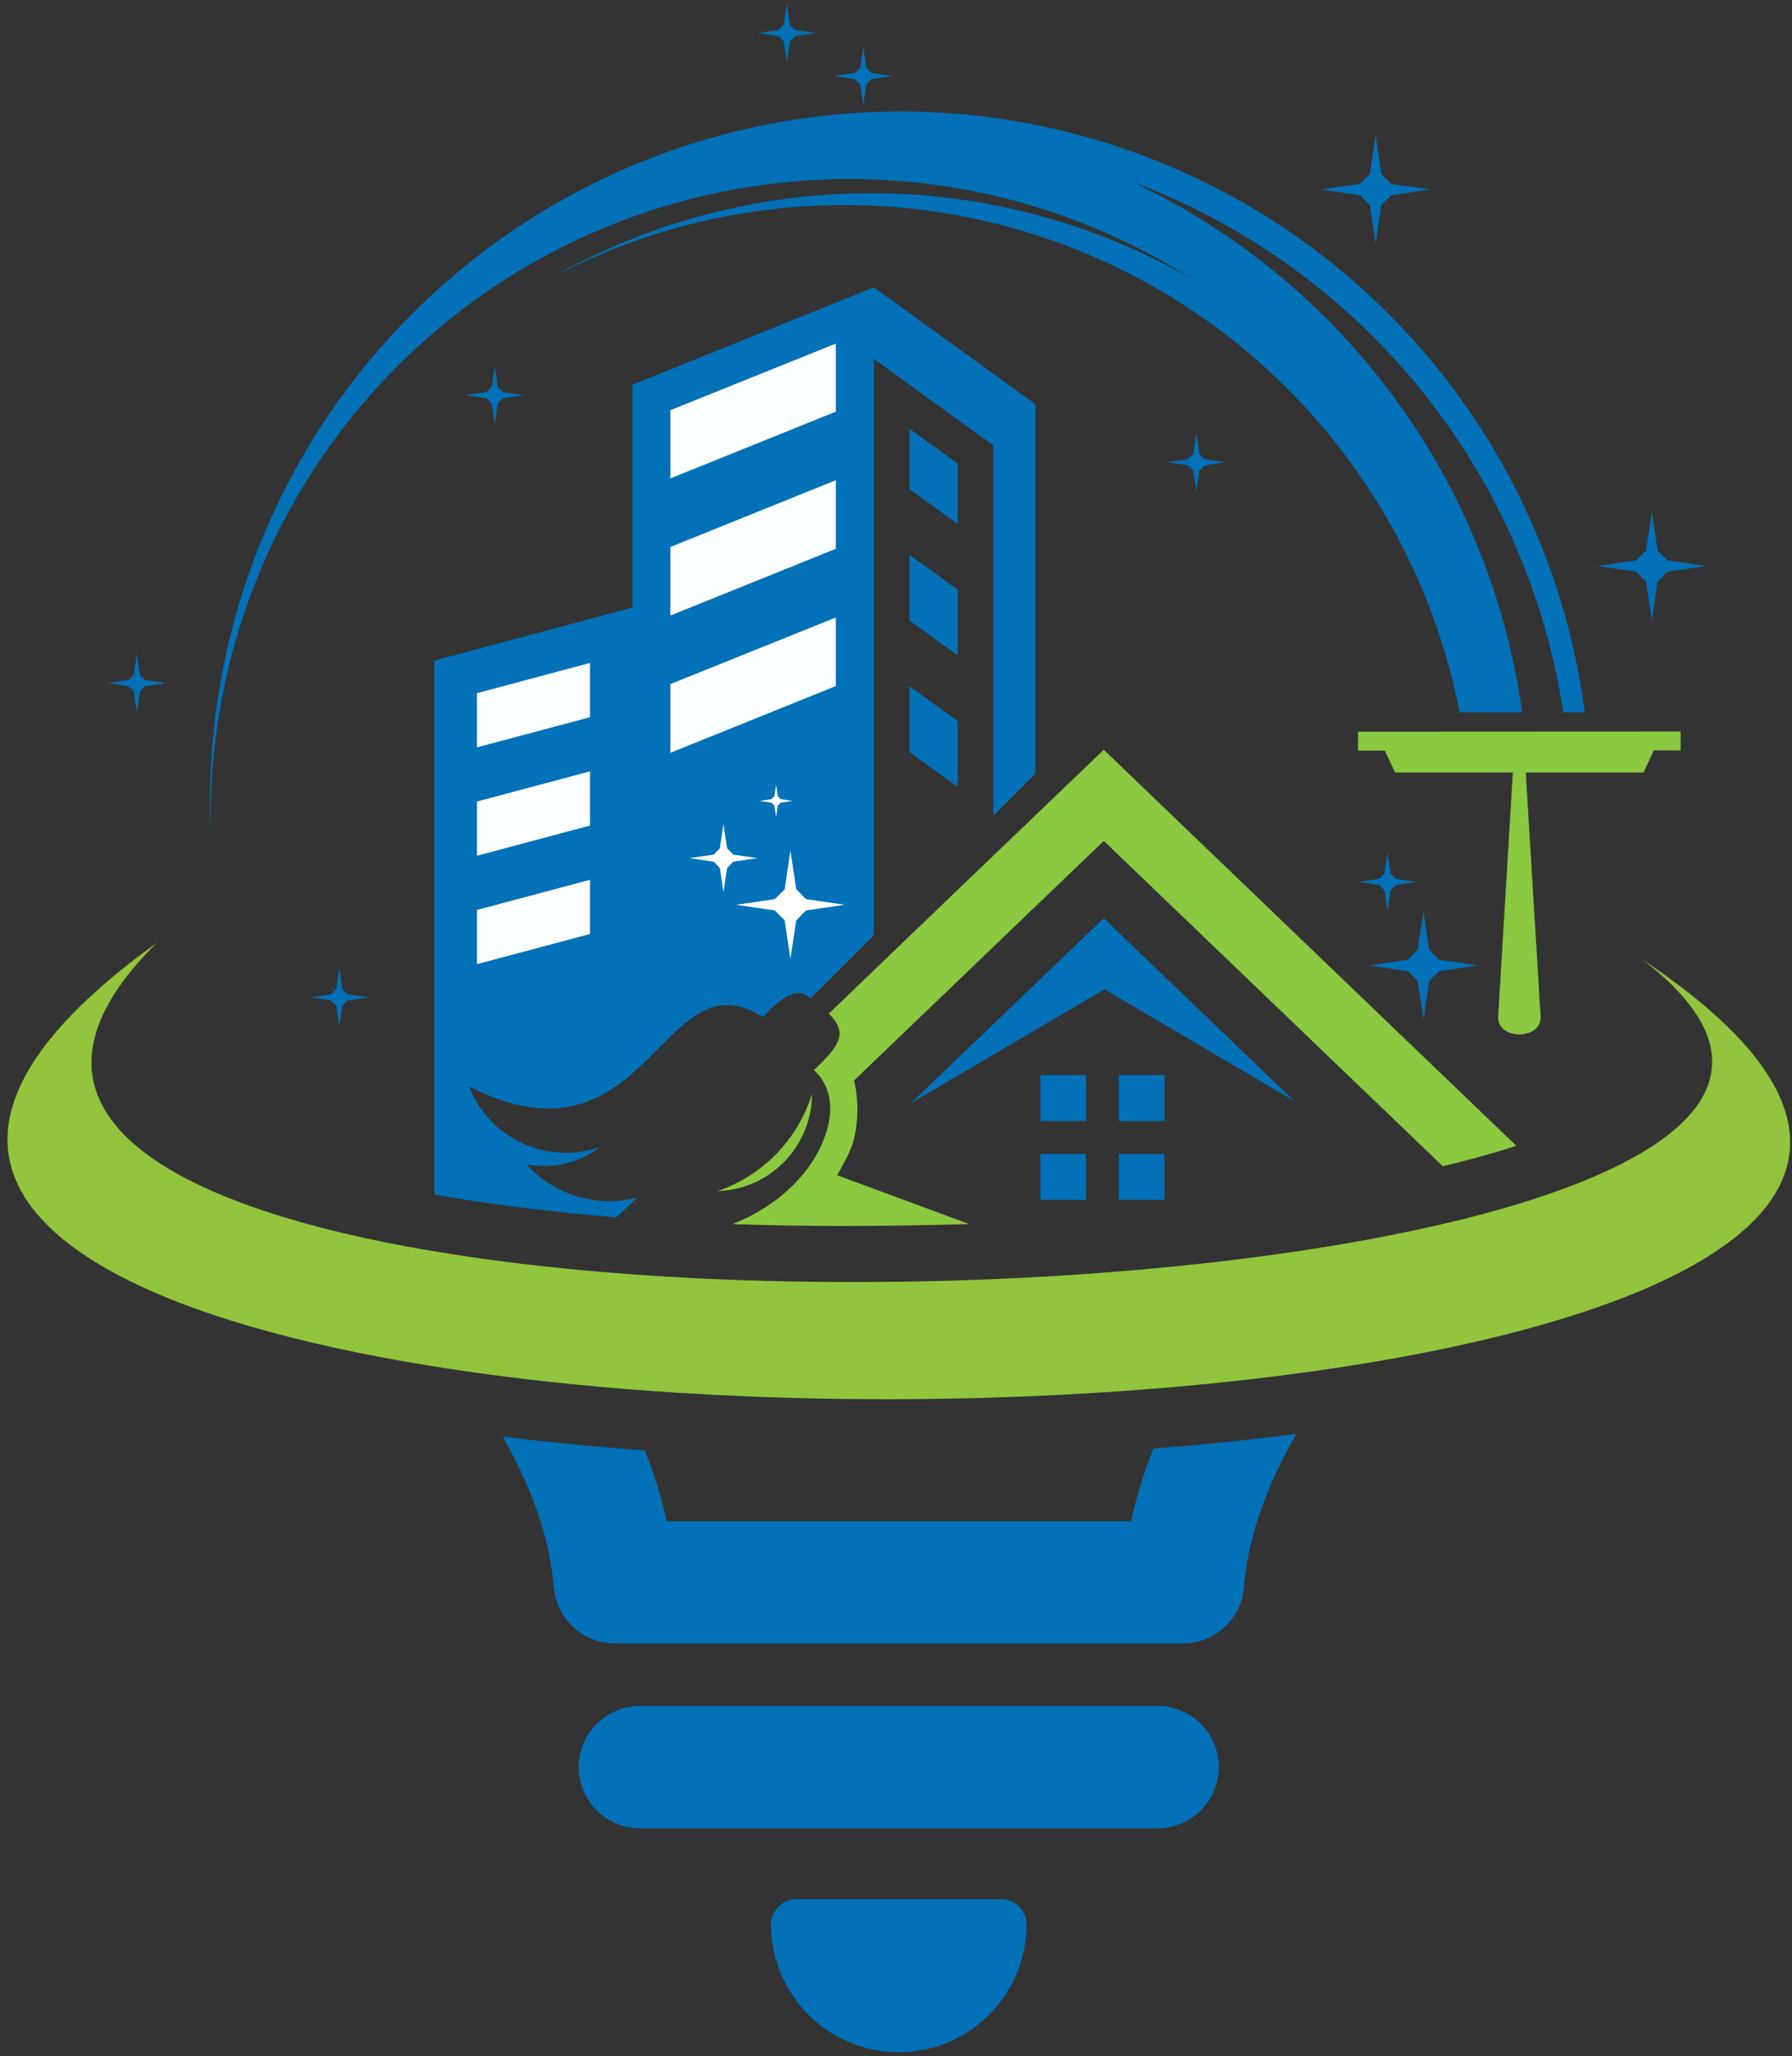 <svg width="224" height="257" viewBox="0 0 224 257" fill="none" xmlns="http://www.w3.org/2000/svg">
<rect x="0" y="0" width="224" height="257" fill="#333333" stroke="none"/>
<path d="M76.983 152.142C77.245 152.121 79.302 150.004 79.665 149.662C74.745 150.992 69.322 149.42 65.813 145.528C69.08 146.153 72.447 145.367 75.068 143.331C68.455 145.69 61.176 142.343 58.636 135.79C81.137 147.222 82.649 118.934 95.371 127.12C98.046 124.163 100.022 123.39 101.299 124.802L109.223 116.878V44.858L124.163 55.665V101.938L129.425 96.675V59.476V50.524L124.163 46.713L109.223 35.906L79.06 48.084V75.928L54.301 82.562V149.299C61.68 150.609 69.302 151.516 76.983 152.142Z" fill="#0271B8"/>
<path d="M59.621 93.408L73.755 89.638V82.863L59.621 86.634V93.408Z" fill="#FCFFFF"/>
<path d="M73.755 96.41L59.621 100.18V106.955L73.755 103.185V96.41Z" fill="#FCFFFF"/>
<path d="M73.755 109.961L59.621 113.731V120.506L73.755 116.735V109.961Z" fill="#FCFFFF"/>
<path d="M83.797 59.797L104.483 51.45V42.941L83.797 51.268V59.797Z" fill="#FCFFFF"/>
<path d="M104.483 60.02L83.797 68.367V76.936L104.483 68.588V60.02Z" fill="#FCFFFF"/>
<path d="M104.483 77.176L83.797 85.503V94.092L104.483 85.745V77.176Z" fill="#FCFFFF"/>
<path d="M113.676 61.127L119.704 65.482V57.941L113.676 53.586V61.127Z" fill="#0271B8"/>
<path d="M119.704 73.687L113.676 69.332V77.558L119.704 81.913V73.687Z" fill="#0271B8"/>
<path d="M119.704 90.121L113.676 85.766V93.992L119.704 98.347V90.121Z" fill="#0271B8"/>
<path d="M137.972 93.711L180.353 134.398L189.547 143.209C186.442 144.217 183.317 145.064 180.353 145.77L137.972 105.103L106.761 135.044C107.346 137.624 107.305 140.266 106.64 142.766C105.995 144.721 104.624 146.879 104.624 146.879L121.137 152.988C118.421 153.069 115.726 153.129 113.052 153.169C106.055 153.29 98.837 153.25 91.559 152.988C96.539 151.073 101.075 147.262 102.971 142.403C104.12 139.52 104.301 136.072 101.741 133.753C105.027 130.648 106.015 129.055 103.596 126.696C115.028 115.688 126.5 104.72 137.972 93.711ZM89.684 148.875C96.257 148.673 101.499 143.29 101.499 136.697C99.745 142.423 95.349 146.939 89.684 148.875Z" fill="#8BC940"/>
<path d="M113.84 137.904L138.055 123.649L161.765 137.602L143.74 120.302L137.974 114.758L132.268 120.242L113.84 137.904Z" fill="#0271B8"/>
<path d="M130.051 134.379H135.757V140.105H130.051V134.379ZM139.87 134.379H145.556V140.105H139.87V134.379ZM145.556 144.238V149.964H139.87V144.238H145.556ZM135.737 149.964H130.051V144.238H135.737V149.964Z" fill="#0271B8"/>
<path d="M83.332 190.127H112.346H141.38C142.065 186.961 143.033 183.957 144.182 181.054C149.908 180.61 155.937 180.005 162.046 179.219C158.679 185.126 156.219 191.215 155.533 197.828C155.493 202.022 152.086 205.409 147.872 205.409H112.346H76.82V205.389C72.909 205.389 69.582 202.405 69.239 198.433C68.654 191.719 66.215 185.53 62.848 179.561C68.937 180.308 74.925 180.872 80.611 181.275C81.74 184.098 82.667 187.042 83.332 190.127Z" fill="#0271B8"/>
<path d="M80.005 228.513C75.771 228.513 72.344 225.086 72.344 220.872C72.344 216.638 75.771 213.23 80.005 213.23H144.706C148.94 213.23 152.347 216.638 152.347 220.872C152.347 225.086 148.94 228.513 144.706 228.513H80.005Z" fill="#0271B8"/>
<path d="M99.564 237.367H125.15C126.905 237.367 128.316 238.779 128.316 240.533C128.316 243.376 127.57 246.118 126.179 248.517C124.788 250.916 122.791 252.932 120.332 254.364C117.872 255.795 115.11 256.501 112.347 256.501C109.686 256.501 107.004 255.836 104.565 254.465C104.498 254.438 104.43 254.404 104.363 254.364C101.903 252.932 99.907 250.916 98.536 248.517C97.145 246.118 96.379 243.376 96.379 240.533C96.379 238.779 97.81 237.367 99.564 237.367Z" fill="#0271B8"/>
<path d="M19.6 117.844C-88.49 195.549 312.92 191.557 205.234 119.88C269.531 168.975 -42.238 178.955 19.6 117.844Z" fill="#92C43D"/>
<path d="M190.719 96.555H205.437L206.728 93.793H210.074V91.434L169.75 91.454V93.813H173.097L174.387 96.555H189.106L187.271 127.04C187.09 130.044 192.755 130.024 192.574 127.04L190.719 96.555Z" fill="#8BC940"/>
<path d="M198.095 89.034C193.78 56.008 170.734 28.123 138.576 17.962C104.26 7.094 66.778 18.688 44.579 47.056C31.534 63.73 25.385 84.154 26.353 104.397C25.788 83.045 33.752 61.714 49.7 45.745C76.234 19.232 117.647 14.756 149.221 34.999C123.958 20.381 93.352 20.784 68.895 34.717C85.831 25.764 105.852 23.123 125.188 28.123C154.544 35.745 176.723 59.556 182.449 89.034H190.272C186.259 60.06 167.851 35.079 141.358 22.659C170.089 33.325 190.796 58.73 195.413 89.034H198.095Z" fill="#0271B8"/>
<path d="M177.935 113.871L178.641 118.71L179.871 119.96L184.71 120.666L179.871 121.392L178.641 122.621L177.935 127.46L177.209 122.621L175.98 121.392L171.141 120.666L175.98 119.96L177.209 118.71L177.935 113.871Z" fill="#0271B8"/>
<path d="M173.438 106.594L173.821 109.175L174.486 109.84L177.067 110.223L174.486 110.606L173.821 111.271L173.438 113.852L173.055 111.271L172.41 110.606L169.809 110.223L172.41 109.84L173.055 109.175L173.438 106.594Z" fill="#0271B8"/>
<path d="M98.799 106.293L99.524 111.132L100.754 112.382L105.593 113.088L100.754 113.793L99.524 115.043L98.799 119.882L98.093 115.043L96.843 113.793L92.004 113.088L96.843 112.382L98.093 111.132L98.799 106.293Z" fill="white"/>
<path d="M97.021 98.047L97.223 99.519L97.606 99.882L99.058 100.103L97.606 100.325L97.223 100.688L97.021 102.14L96.8 100.688L96.416 100.325L94.965 100.103L96.416 99.882L96.8 99.519L97.021 98.047Z" fill="white"/>
<path d="M90.43 103.004L90.894 106.028L91.66 106.815L94.684 107.258L91.66 107.702L90.894 108.488L90.43 111.512L89.986 108.488L89.22 107.702L86.176 107.258L89.22 106.815L89.986 106.028L90.43 103.004Z" fill="white"/>
<path d="M149.547 54.152L149.93 56.753L150.596 57.398L153.176 57.782L150.596 58.165L149.93 58.83L149.547 61.411L149.164 58.83L148.499 58.165L145.918 57.782L148.499 57.398L149.164 56.753L149.547 54.152Z" fill="#0271B8"/>
<path d="M206.482 63.949L207.188 68.788L208.438 70.038L213.277 70.744L208.438 71.45L207.188 72.7L206.482 77.539L205.756 72.7L204.526 71.45L199.688 70.744L204.526 70.038L205.756 68.788L206.482 63.949Z" fill="#0271B8"/>
<path d="M107.91 5.883L108.294 8.464L108.959 9.129L111.54 9.512L108.959 9.895L108.294 10.56L107.91 13.141L107.527 10.56L106.862 9.895L104.281 9.512L106.862 9.129L107.527 8.464L107.91 5.883Z" fill="#0271B8"/>
<path d="M98.352 0.5L98.735 3.101L99.4 3.766L101.981 4.129L99.4 4.512L98.735 5.178L98.352 7.779L97.969 5.178L97.303 4.512L94.723 4.129L97.303 3.766L97.969 3.101L98.352 0.5Z" fill="#0271B8"/>
<path d="M61.841 45.766L62.204 48.346L62.869 49.012L65.47 49.395L62.869 49.778L62.204 50.443L61.841 53.024L61.458 50.443L60.792 49.778L58.191 49.395L60.792 49.012L61.458 48.346L61.841 45.766Z" fill="#0271B8"/>
<path d="M17.098 81.754L17.481 84.335L18.146 85L20.747 85.383L18.146 85.766L17.481 86.431L17.098 89.012L16.735 86.431L16.07 85.766L13.469 85.383L16.07 85L16.735 84.335L17.098 81.754Z" fill="#0271B8"/>
<path d="M171.947 16.891L172.653 21.73L173.903 22.98L178.742 23.685L173.903 24.411L172.653 25.641L171.947 30.48L171.241 25.641L169.991 24.411L165.152 23.685L169.991 22.98L171.241 21.73L171.947 16.891Z" fill="#0271B8"/>
<path d="M42.422 121.031L42.785 123.612L43.45 124.277L46.051 124.66L43.45 125.044L42.785 125.709L42.422 128.29L42.039 125.709L41.374 125.044L38.793 124.66L41.374 124.277L42.039 123.612L42.422 121.031Z" fill="#0271B8"/>
</svg>
